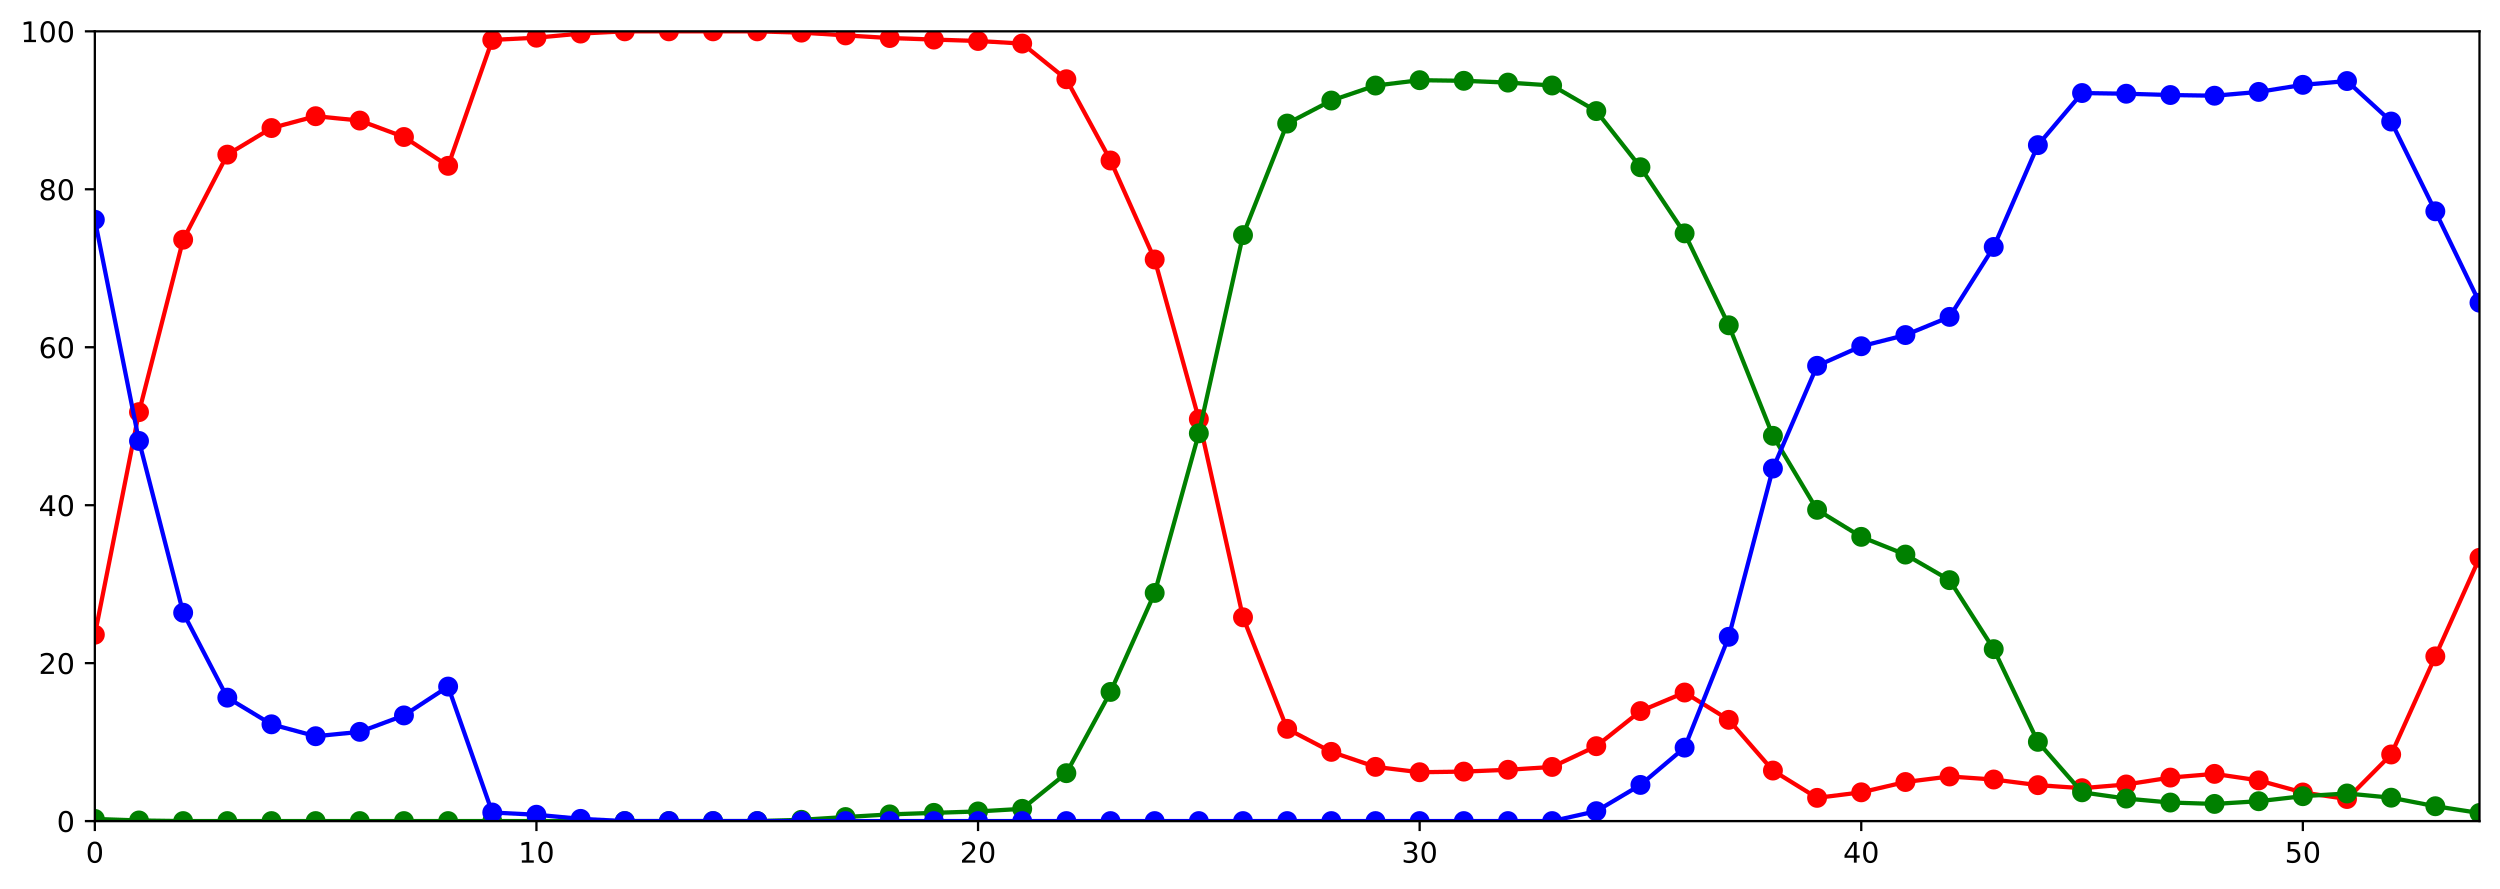 <?xml version="1.0" encoding="utf-8" standalone="no"?>
<!DOCTYPE svg PUBLIC "-//W3C//DTD SVG 1.1//EN"
  "http://www.w3.org/Graphics/SVG/1.1/DTD/svg11.dtd">
<!-- Created with matplotlib (https://matplotlib.org/) -->
<svg height="312.077pt" version="1.1" viewBox="0 0 877.487 312.077" width="877.487pt" xmlns="http://www.w3.org/2000/svg" xmlns:xlink="http://www.w3.org/1999/xlink">
 <defs>
  <style type="text/css">
*{stroke-linecap:butt;stroke-linejoin:round;}
  </style>
 </defs>
 <g id="figure_1">
  <g id="patch_1">
   <path d="M 0 312.077 
L 877.487 312.077 
L 877.487 0 
L 0 0 
z
" style="fill:#ffffff;"/>
  </g>
  <g id="axes_1">
   <g id="patch_2">
    <path d="M 33.288 288.199 
L 870.288 288.199 
L 870.288 10.999 
L 33.288 10.999 
z
" style="fill:#ffffff;"/>
   </g>
   <g id="matplotlib.axis_1">
    <g id="xtick_1">
     <g id="line2d_1">
      <defs>
       <path d="M 0 0 
L 0 3.5 
" id="mbe6155b6aa" style="stroke:#000000;stroke-width:0.8;"/>
      </defs>
      <g>
       <use style="stroke:#000000;stroke-width:0.8;" x="33.288" xlink:href="#mbe6155b6aa" y="288.199"/>
      </g>
     </g>
     <g id="text_1">
      <!-- 0 -->
      <defs>
       <path d="M 31.781 66.406 
Q 24.172 66.406 20.328 58.906 
Q 16.5 51.422 16.5 36.375 
Q 16.5 21.391 20.328 13.891 
Q 24.172 6.391 31.781 6.391 
Q 39.453 6.391 43.281 13.891 
Q 47.125 21.391 47.125 36.375 
Q 47.125 51.422 43.281 58.906 
Q 39.453 66.406 31.781 66.406 
z
M 31.781 74.219 
Q 44.047 74.219 50.516 64.516 
Q 56.984 54.828 56.984 36.375 
Q 56.984 17.969 50.516 8.266 
Q 44.047 -1.422 31.781 -1.422 
Q 19.531 -1.422 13.062 8.266 
Q 6.594 17.969 6.594 36.375 
Q 6.594 54.828 13.062 64.516 
Q 19.531 74.219 31.781 74.219 
z
" id="DejaVuSans-48"/>
      </defs>
      <g transform="translate(30.106 302.798)scale(0.1 -0.1)">
       <use xlink:href="#DejaVuSans-48"/>
      </g>
     </g>
    </g>
    <g id="xtick_2">
     <g id="line2d_2">
      <g>
       <use style="stroke:#000000;stroke-width:0.8;" x="188.287" xlink:href="#mbe6155b6aa" y="288.199"/>
      </g>
     </g>
     <g id="text_2">
      <!-- 10 -->
      <defs>
       <path d="M 12.406 8.297 
L 28.516 8.297 
L 28.516 63.922 
L 10.984 60.406 
L 10.984 69.391 
L 28.422 72.906 
L 38.281 72.906 
L 38.281 8.297 
L 54.391 8.297 
L 54.391 0 
L 12.406 0 
z
" id="DejaVuSans-49"/>
      </defs>
      <g transform="translate(181.925 302.798)scale(0.1 -0.1)">
       <use xlink:href="#DejaVuSans-49"/>
       <use x="63.623" xlink:href="#DejaVuSans-48"/>
      </g>
     </g>
    </g>
    <g id="xtick_3">
     <g id="line2d_3">
      <g>
       <use style="stroke:#000000;stroke-width:0.8;" x="343.288" xlink:href="#mbe6155b6aa" y="288.199"/>
      </g>
     </g>
     <g id="text_3">
      <!-- 20 -->
      <defs>
       <path d="M 19.188 8.297 
L 53.609 8.297 
L 53.609 0 
L 7.328 0 
L 7.328 8.297 
Q 12.938 14.109 22.625 23.891 
Q 32.328 33.688 34.812 36.531 
Q 39.547 41.844 41.422 45.531 
Q 43.312 49.219 43.312 52.781 
Q 43.312 58.594 39.234 62.25 
Q 35.156 65.922 28.609 65.922 
Q 23.969 65.922 18.812 64.312 
Q 13.672 62.703 7.812 59.422 
L 7.812 69.391 
Q 13.766 71.781 18.938 73 
Q 24.125 74.219 28.422 74.219 
Q 39.75 74.219 46.484 68.547 
Q 53.219 62.891 53.219 53.422 
Q 53.219 48.922 51.531 44.891 
Q 49.859 40.875 45.406 35.406 
Q 44.188 33.984 37.641 27.219 
Q 31.109 20.453 19.188 8.297 
z
" id="DejaVuSans-50"/>
      </defs>
      <g transform="translate(336.925 302.798)scale(0.1 -0.1)">
       <use xlink:href="#DejaVuSans-50"/>
       <use x="63.623" xlink:href="#DejaVuSans-48"/>
      </g>
     </g>
    </g>
    <g id="xtick_4">
     <g id="line2d_4">
      <g>
       <use style="stroke:#000000;stroke-width:0.8;" x="498.288" xlink:href="#mbe6155b6aa" y="288.199"/>
      </g>
     </g>
     <g id="text_4">
      <!-- 30 -->
      <defs>
       <path d="M 40.578 39.312 
Q 47.656 37.797 51.625 33 
Q 55.609 28.219 55.609 21.188 
Q 55.609 10.406 48.188 4.484 
Q 40.766 -1.422 27.094 -1.422 
Q 22.516 -1.422 17.656 -0.516 
Q 12.797 0.391 7.625 2.203 
L 7.625 11.719 
Q 11.719 9.328 16.594 8.109 
Q 21.484 6.891 26.812 6.891 
Q 36.078 6.891 40.938 10.547 
Q 45.797 14.203 45.797 21.188 
Q 45.797 27.641 41.281 31.266 
Q 36.766 34.906 28.719 34.906 
L 20.219 34.906 
L 20.219 43.016 
L 29.109 43.016 
Q 36.375 43.016 40.234 45.922 
Q 44.094 48.828 44.094 54.297 
Q 44.094 59.906 40.109 62.906 
Q 36.141 65.922 28.719 65.922 
Q 24.656 65.922 20.016 65.031 
Q 15.375 64.156 9.812 62.312 
L 9.812 71.094 
Q 15.438 72.656 20.344 73.438 
Q 25.25 74.219 29.594 74.219 
Q 40.828 74.219 47.359 69.109 
Q 53.906 64.016 53.906 55.328 
Q 53.906 49.266 50.438 45.094 
Q 46.969 40.922 40.578 39.312 
z
" id="DejaVuSans-51"/>
      </defs>
      <g transform="translate(491.925 302.798)scale(0.1 -0.1)">
       <use xlink:href="#DejaVuSans-51"/>
       <use x="63.623" xlink:href="#DejaVuSans-48"/>
      </g>
     </g>
    </g>
    <g id="xtick_5">
     <g id="line2d_5">
      <g>
       <use style="stroke:#000000;stroke-width:0.8;" x="653.288" xlink:href="#mbe6155b6aa" y="288.199"/>
      </g>
     </g>
     <g id="text_5">
      <!-- 40 -->
      <defs>
       <path d="M 37.797 64.312 
L 12.891 25.391 
L 37.797 25.391 
z
M 35.203 72.906 
L 47.609 72.906 
L 47.609 25.391 
L 58.016 25.391 
L 58.016 17.188 
L 47.609 17.188 
L 47.609 0 
L 37.797 0 
L 37.797 17.188 
L 4.891 17.188 
L 4.891 26.703 
z
" id="DejaVuSans-52"/>
      </defs>
      <g transform="translate(646.925 302.798)scale(0.1 -0.1)">
       <use xlink:href="#DejaVuSans-52"/>
       <use x="63.623" xlink:href="#DejaVuSans-48"/>
      </g>
     </g>
    </g>
    <g id="xtick_6">
     <g id="line2d_6">
      <g>
       <use style="stroke:#000000;stroke-width:0.8;" x="808.288" xlink:href="#mbe6155b6aa" y="288.199"/>
      </g>
     </g>
     <g id="text_6">
      <!-- 50 -->
      <defs>
       <path d="M 10.797 72.906 
L 49.516 72.906 
L 49.516 64.594 
L 19.828 64.594 
L 19.828 46.734 
Q 21.969 47.469 24.109 47.828 
Q 26.266 48.188 28.422 48.188 
Q 40.625 48.188 47.75 41.5 
Q 54.891 34.812 54.891 23.391 
Q 54.891 11.625 47.562 5.094 
Q 40.234 -1.422 26.906 -1.422 
Q 22.312 -1.422 17.547 -0.641 
Q 12.797 0.141 7.719 1.703 
L 7.719 11.625 
Q 12.109 9.234 16.797 8.062 
Q 21.484 6.891 26.703 6.891 
Q 35.156 6.891 40.078 11.328 
Q 45.016 15.766 45.016 23.391 
Q 45.016 31 40.078 35.438 
Q 35.156 39.891 26.703 39.891 
Q 22.75 39.891 18.812 39.016 
Q 14.891 38.141 10.797 36.281 
z
" id="DejaVuSans-53"/>
      </defs>
      <g transform="translate(801.925 302.798)scale(0.1 -0.1)">
       <use xlink:href="#DejaVuSans-53"/>
       <use x="63.623" xlink:href="#DejaVuSans-48"/>
      </g>
     </g>
    </g>
   </g>
   <g id="matplotlib.axis_2">
    <g id="ytick_1">
     <g id="line2d_7">
      <defs>
       <path d="M 0 0 
L -3.5 0 
" id="m5b86a7313d" style="stroke:#000000;stroke-width:0.8;"/>
      </defs>
      <g>
       <use style="stroke:#000000;stroke-width:0.8;" x="33.288" xlink:href="#m5b86a7313d" y="288.199"/>
      </g>
     </g>
     <g id="text_7">
      <!-- 0 -->
      <g transform="translate(19.925 291.998)scale(0.1 -0.1)">
       <use xlink:href="#DejaVuSans-48"/>
      </g>
     </g>
    </g>
    <g id="ytick_2">
     <g id="line2d_8">
      <g>
       <use style="stroke:#000000;stroke-width:0.8;" x="33.288" xlink:href="#m5b86a7313d" y="232.759"/>
      </g>
     </g>
     <g id="text_8">
      <!-- 20 -->
      <g transform="translate(13.562 236.558)scale(0.1 -0.1)">
       <use xlink:href="#DejaVuSans-50"/>
       <use x="63.623" xlink:href="#DejaVuSans-48"/>
      </g>
     </g>
    </g>
    <g id="ytick_3">
     <g id="line2d_9">
      <g>
       <use style="stroke:#000000;stroke-width:0.8;" x="33.288" xlink:href="#m5b86a7313d" y="177.319"/>
      </g>
     </g>
     <g id="text_9">
      <!-- 40 -->
      <g transform="translate(13.562 181.118)scale(0.1 -0.1)">
       <use xlink:href="#DejaVuSans-52"/>
       <use x="63.623" xlink:href="#DejaVuSans-48"/>
      </g>
     </g>
    </g>
    <g id="ytick_4">
     <g id="line2d_10">
      <g>
       <use style="stroke:#000000;stroke-width:0.8;" x="33.288" xlink:href="#m5b86a7313d" y="121.879"/>
      </g>
     </g>
     <g id="text_10">
      <!-- 60 -->
      <defs>
       <path d="M 33.016 40.375 
Q 26.375 40.375 22.484 35.828 
Q 18.609 31.297 18.609 23.391 
Q 18.609 15.531 22.484 10.953 
Q 26.375 6.391 33.016 6.391 
Q 39.656 6.391 43.531 10.953 
Q 47.406 15.531 47.406 23.391 
Q 47.406 31.297 43.531 35.828 
Q 39.656 40.375 33.016 40.375 
z
M 52.594 71.297 
L 52.594 62.312 
Q 48.875 64.062 45.094 64.984 
Q 41.312 65.922 37.594 65.922 
Q 27.828 65.922 22.672 59.328 
Q 17.531 52.734 16.797 39.406 
Q 19.672 43.656 24.016 45.922 
Q 28.375 48.188 33.594 48.188 
Q 44.578 48.188 50.953 41.516 
Q 57.328 34.859 57.328 23.391 
Q 57.328 12.156 50.688 5.359 
Q 44.047 -1.422 33.016 -1.422 
Q 20.359 -1.422 13.672 8.266 
Q 6.984 17.969 6.984 36.375 
Q 6.984 53.656 15.188 63.938 
Q 23.391 74.219 37.203 74.219 
Q 40.922 74.219 44.703 73.484 
Q 48.484 72.75 52.594 71.297 
z
" id="DejaVuSans-54"/>
      </defs>
      <g transform="translate(13.562 125.678)scale(0.1 -0.1)">
       <use xlink:href="#DejaVuSans-54"/>
       <use x="63.623" xlink:href="#DejaVuSans-48"/>
      </g>
     </g>
    </g>
    <g id="ytick_5">
     <g id="line2d_11">
      <g>
       <use style="stroke:#000000;stroke-width:0.8;" x="33.288" xlink:href="#m5b86a7313d" y="66.439"/>
      </g>
     </g>
     <g id="text_11">
      <!-- 80 -->
      <defs>
       <path d="M 31.781 34.625 
Q 24.75 34.625 20.719 30.859 
Q 16.703 27.094 16.703 20.516 
Q 16.703 13.922 20.719 10.156 
Q 24.75 6.391 31.781 6.391 
Q 38.812 6.391 42.859 10.172 
Q 46.922 13.969 46.922 20.516 
Q 46.922 27.094 42.891 30.859 
Q 38.875 34.625 31.781 34.625 
z
M 21.922 38.812 
Q 15.578 40.375 12.031 44.719 
Q 8.5 49.078 8.5 55.328 
Q 8.5 64.062 14.719 69.141 
Q 20.953 74.219 31.781 74.219 
Q 42.672 74.219 48.875 69.141 
Q 55.078 64.062 55.078 55.328 
Q 55.078 49.078 51.531 44.719 
Q 48 40.375 41.703 38.812 
Q 48.828 37.156 52.797 32.312 
Q 56.781 27.484 56.781 20.516 
Q 56.781 9.906 50.312 4.234 
Q 43.844 -1.422 31.781 -1.422 
Q 19.734 -1.422 13.25 4.234 
Q 6.781 9.906 6.781 20.516 
Q 6.781 27.484 10.781 32.312 
Q 14.797 37.156 21.922 38.812 
z
M 18.312 54.391 
Q 18.312 48.734 21.844 45.562 
Q 25.391 42.391 31.781 42.391 
Q 38.141 42.391 41.719 45.562 
Q 45.312 48.734 45.312 54.391 
Q 45.312 60.062 41.719 63.234 
Q 38.141 66.406 31.781 66.406 
Q 25.391 66.406 21.844 63.234 
Q 18.312 60.062 18.312 54.391 
z
" id="DejaVuSans-56"/>
      </defs>
      <g transform="translate(13.562 70.238)scale(0.1 -0.1)">
       <use xlink:href="#DejaVuSans-56"/>
       <use x="63.623" xlink:href="#DejaVuSans-48"/>
      </g>
     </g>
    </g>
    <g id="ytick_6">
     <g id="line2d_12">
      <g>
       <use style="stroke:#000000;stroke-width:0.8;" x="33.288" xlink:href="#m5b86a7313d" y="10.999"/>
      </g>
     </g>
     <g id="text_12">
      <!-- 100 -->
      <g transform="translate(7.2 14.798)scale(0.1 -0.1)">
       <use xlink:href="#DejaVuSans-49"/>
       <use x="63.623" xlink:href="#DejaVuSans-48"/>
       <use x="127.246" xlink:href="#DejaVuSans-48"/>
      </g>
     </g>
    </g>
   </g>
   <g id="line2d_13">
    <path clip-path="url(#p15c596a20e)" d="M 33.288 222.777 
L 48.788 144.655 
L 64.287 84.132 
L 79.787 54.278 
L 95.287 44.944 
L 110.787 40.789 
L 126.287 42.319 
L 141.787 48.089 
L 157.287 58.213 
L 172.787 14.012 
L 188.287 13.231 
L 203.787 11.78 
L 219.287 10.999 
L 234.787 10.999 
L 250.287 10.999 
L 265.788 10.999 
L 281.288 11.45 
L 296.788 12.424 
L 312.288 13.348 
L 327.788 13.888 
L 343.288 14.387 
L 358.788 15.297 
L 374.288 27.817 
L 389.788 56.334 
L 405.288 91.079 
L 420.788 147.106 
L 436.288 216.673 
L 451.788 255.825 
L 467.288 263.903 
L 482.788 269.17 
L 498.288 271.053 
L 513.788 270.828 
L 529.288 270.189 
L 544.788 269.191 
L 560.288 261.905 
L 575.788 249.587 
L 591.288 243.074 
L 606.788 252.659 
L 622.288 270.461 
L 637.788 280.046 
L 653.288 278.1 
L 668.788 274.485 
L 684.288 272.538 
L 699.788 273.604 
L 715.288 275.583 
L 730.788 276.649 
L 746.288 275.347 
L 761.788 272.929 
L 777.288 271.627 
L 792.788 273.914 
L 808.288 278.159 
L 823.788 280.445 
L 839.288 264.819 
L 854.788 230.382 
L 870.288 195.799 
" style="fill:none;stroke:#ff0000;stroke-linecap:square;stroke-width:1.5;"/>
    <defs>
     <path d="M 0 3 
C 0.796 3 1.559 2.684 2.121 2.121 
C 2.684 1.559 3 0.796 3 0 
C 3 -0.796 2.684 -1.559 2.121 -2.121 
C 1.559 -2.684 0.796 -3 0 -3 
C -0.796 -3 -1.559 -2.684 -2.121 -2.121 
C -2.684 -1.559 -3 -0.796 -3 0 
C -3 0.796 -2.684 1.559 -2.121 2.121 
C -1.559 2.684 -0.796 3 0 3 
z
" id="m8e5ab54ad2" style="stroke:#ff0000;"/>
    </defs>
    <g clip-path="url(#p15c596a20e)">
     <use style="fill:#ff0000;stroke:#ff0000;" x="33.288" xlink:href="#m8e5ab54ad2" y="222.777"/>
     <use style="fill:#ff0000;stroke:#ff0000;" x="48.788" xlink:href="#m8e5ab54ad2" y="144.655"/>
     <use style="fill:#ff0000;stroke:#ff0000;" x="64.287" xlink:href="#m8e5ab54ad2" y="84.132"/>
     <use style="fill:#ff0000;stroke:#ff0000;" x="79.787" xlink:href="#m8e5ab54ad2" y="54.278"/>
     <use style="fill:#ff0000;stroke:#ff0000;" x="95.287" xlink:href="#m8e5ab54ad2" y="44.944"/>
     <use style="fill:#ff0000;stroke:#ff0000;" x="110.787" xlink:href="#m8e5ab54ad2" y="40.789"/>
     <use style="fill:#ff0000;stroke:#ff0000;" x="126.287" xlink:href="#m8e5ab54ad2" y="42.319"/>
     <use style="fill:#ff0000;stroke:#ff0000;" x="141.787" xlink:href="#m8e5ab54ad2" y="48.089"/>
     <use style="fill:#ff0000;stroke:#ff0000;" x="157.287" xlink:href="#m8e5ab54ad2" y="58.213"/>
     <use style="fill:#ff0000;stroke:#ff0000;" x="172.787" xlink:href="#m8e5ab54ad2" y="14.012"/>
     <use style="fill:#ff0000;stroke:#ff0000;" x="188.287" xlink:href="#m8e5ab54ad2" y="13.231"/>
     <use style="fill:#ff0000;stroke:#ff0000;" x="203.787" xlink:href="#m8e5ab54ad2" y="11.78"/>
     <use style="fill:#ff0000;stroke:#ff0000;" x="219.287" xlink:href="#m8e5ab54ad2" y="10.999"/>
     <use style="fill:#ff0000;stroke:#ff0000;" x="234.787" xlink:href="#m8e5ab54ad2" y="10.999"/>
     <use style="fill:#ff0000;stroke:#ff0000;" x="250.287" xlink:href="#m8e5ab54ad2" y="10.999"/>
     <use style="fill:#ff0000;stroke:#ff0000;" x="265.788" xlink:href="#m8e5ab54ad2" y="10.999"/>
     <use style="fill:#ff0000;stroke:#ff0000;" x="281.288" xlink:href="#m8e5ab54ad2" y="11.45"/>
     <use style="fill:#ff0000;stroke:#ff0000;" x="296.788" xlink:href="#m8e5ab54ad2" y="12.424"/>
     <use style="fill:#ff0000;stroke:#ff0000;" x="312.288" xlink:href="#m8e5ab54ad2" y="13.348"/>
     <use style="fill:#ff0000;stroke:#ff0000;" x="327.788" xlink:href="#m8e5ab54ad2" y="13.888"/>
     <use style="fill:#ff0000;stroke:#ff0000;" x="343.288" xlink:href="#m8e5ab54ad2" y="14.387"/>
     <use style="fill:#ff0000;stroke:#ff0000;" x="358.788" xlink:href="#m8e5ab54ad2" y="15.297"/>
     <use style="fill:#ff0000;stroke:#ff0000;" x="374.288" xlink:href="#m8e5ab54ad2" y="27.817"/>
     <use style="fill:#ff0000;stroke:#ff0000;" x="389.788" xlink:href="#m8e5ab54ad2" y="56.334"/>
     <use style="fill:#ff0000;stroke:#ff0000;" x="405.288" xlink:href="#m8e5ab54ad2" y="91.079"/>
     <use style="fill:#ff0000;stroke:#ff0000;" x="420.788" xlink:href="#m8e5ab54ad2" y="147.106"/>
     <use style="fill:#ff0000;stroke:#ff0000;" x="436.288" xlink:href="#m8e5ab54ad2" y="216.673"/>
     <use style="fill:#ff0000;stroke:#ff0000;" x="451.788" xlink:href="#m8e5ab54ad2" y="255.825"/>
     <use style="fill:#ff0000;stroke:#ff0000;" x="467.288" xlink:href="#m8e5ab54ad2" y="263.903"/>
     <use style="fill:#ff0000;stroke:#ff0000;" x="482.788" xlink:href="#m8e5ab54ad2" y="269.17"/>
     <use style="fill:#ff0000;stroke:#ff0000;" x="498.288" xlink:href="#m8e5ab54ad2" y="271.053"/>
     <use style="fill:#ff0000;stroke:#ff0000;" x="513.788" xlink:href="#m8e5ab54ad2" y="270.828"/>
     <use style="fill:#ff0000;stroke:#ff0000;" x="529.288" xlink:href="#m8e5ab54ad2" y="270.189"/>
     <use style="fill:#ff0000;stroke:#ff0000;" x="544.788" xlink:href="#m8e5ab54ad2" y="269.191"/>
     <use style="fill:#ff0000;stroke:#ff0000;" x="560.288" xlink:href="#m8e5ab54ad2" y="261.905"/>
     <use style="fill:#ff0000;stroke:#ff0000;" x="575.788" xlink:href="#m8e5ab54ad2" y="249.587"/>
     <use style="fill:#ff0000;stroke:#ff0000;" x="591.288" xlink:href="#m8e5ab54ad2" y="243.074"/>
     <use style="fill:#ff0000;stroke:#ff0000;" x="606.788" xlink:href="#m8e5ab54ad2" y="252.659"/>
     <use style="fill:#ff0000;stroke:#ff0000;" x="622.288" xlink:href="#m8e5ab54ad2" y="270.461"/>
     <use style="fill:#ff0000;stroke:#ff0000;" x="637.788" xlink:href="#m8e5ab54ad2" y="280.046"/>
     <use style="fill:#ff0000;stroke:#ff0000;" x="653.288" xlink:href="#m8e5ab54ad2" y="278.1"/>
     <use style="fill:#ff0000;stroke:#ff0000;" x="668.788" xlink:href="#m8e5ab54ad2" y="274.485"/>
     <use style="fill:#ff0000;stroke:#ff0000;" x="684.288" xlink:href="#m8e5ab54ad2" y="272.538"/>
     <use style="fill:#ff0000;stroke:#ff0000;" x="699.788" xlink:href="#m8e5ab54ad2" y="273.604"/>
     <use style="fill:#ff0000;stroke:#ff0000;" x="715.288" xlink:href="#m8e5ab54ad2" y="275.583"/>
     <use style="fill:#ff0000;stroke:#ff0000;" x="730.788" xlink:href="#m8e5ab54ad2" y="276.649"/>
     <use style="fill:#ff0000;stroke:#ff0000;" x="746.288" xlink:href="#m8e5ab54ad2" y="275.347"/>
     <use style="fill:#ff0000;stroke:#ff0000;" x="761.788" xlink:href="#m8e5ab54ad2" y="272.929"/>
     <use style="fill:#ff0000;stroke:#ff0000;" x="777.288" xlink:href="#m8e5ab54ad2" y="271.627"/>
     <use style="fill:#ff0000;stroke:#ff0000;" x="792.788" xlink:href="#m8e5ab54ad2" y="273.914"/>
     <use style="fill:#ff0000;stroke:#ff0000;" x="808.288" xlink:href="#m8e5ab54ad2" y="278.159"/>
     <use style="fill:#ff0000;stroke:#ff0000;" x="823.788" xlink:href="#m8e5ab54ad2" y="280.445"/>
     <use style="fill:#ff0000;stroke:#ff0000;" x="839.288" xlink:href="#m8e5ab54ad2" y="264.819"/>
     <use style="fill:#ff0000;stroke:#ff0000;" x="854.788" xlink:href="#m8e5ab54ad2" y="230.382"/>
     <use style="fill:#ff0000;stroke:#ff0000;" x="870.288" xlink:href="#m8e5ab54ad2" y="195.799"/>
    </g>
   </g>
   <g id="line2d_14">
    <path clip-path="url(#p15c596a20e)" d="M 33.288 287.444 
L 48.788 287.979 
L 64.287 288.199 
L 79.787 288.199 
L 95.287 288.199 
L 110.787 288.199 
L 126.287 288.199 
L 141.787 288.199 
L 157.287 288.199 
L 172.787 288.199 
L 188.287 288.199 
L 203.787 288.199 
L 219.287 288.199 
L 234.787 288.199 
L 250.287 288.199 
L 265.788 288.199 
L 281.288 287.748 
L 296.788 286.775 
L 312.288 285.85 
L 327.788 285.311 
L 343.288 284.812 
L 358.788 283.902 
L 374.288 271.381 
L 389.788 242.865 
L 405.288 208.119 
L 420.788 152.093 
L 436.288 82.525 
L 451.788 43.373 
L 467.288 35.295 
L 482.788 30.028 
L 498.288 28.146 
L 513.788 28.362 
L 529.288 28.992 
L 544.788 30.007 
L 560.288 38.986 
L 575.788 58.701 
L 591.288 81.911 
L 606.788 114.174 
L 622.288 152.972 
L 637.788 178.95 
L 653.288 188.432 
L 668.788 194.654 
L 684.288 203.63 
L 699.788 227.854 
L 715.288 260.388 
L 730.788 278.093 
L 746.288 280.297 
L 761.788 281.688 
L 777.288 282.173 
L 792.788 281.223 
L 808.288 279.457 
L 823.788 278.507 
L 839.288 279.985 
L 854.788 282.985 
L 870.288 285.356 
" style="fill:none;stroke:#008000;stroke-linecap:square;stroke-width:1.5;"/>
    <defs>
     <path d="M 0 3 
C 0.796 3 1.559 2.684 2.121 2.121 
C 2.684 1.559 3 0.796 3 0 
C 3 -0.796 2.684 -1.559 2.121 -2.121 
C 1.559 -2.684 0.796 -3 0 -3 
C -0.796 -3 -1.559 -2.684 -2.121 -2.121 
C -2.684 -1.559 -3 -0.796 -3 0 
C -3 0.796 -2.684 1.559 -2.121 2.121 
C -1.559 2.684 -0.796 3 0 3 
z
" id="m657e8e59dd" style="stroke:#008000;"/>
    </defs>
    <g clip-path="url(#p15c596a20e)">
     <use style="fill:#008000;stroke:#008000;" x="33.288" xlink:href="#m657e8e59dd" y="287.444"/>
     <use style="fill:#008000;stroke:#008000;" x="48.788" xlink:href="#m657e8e59dd" y="287.979"/>
     <use style="fill:#008000;stroke:#008000;" x="64.287" xlink:href="#m657e8e59dd" y="288.199"/>
     <use style="fill:#008000;stroke:#008000;" x="79.787" xlink:href="#m657e8e59dd" y="288.199"/>
     <use style="fill:#008000;stroke:#008000;" x="95.287" xlink:href="#m657e8e59dd" y="288.199"/>
     <use style="fill:#008000;stroke:#008000;" x="110.787" xlink:href="#m657e8e59dd" y="288.199"/>
     <use style="fill:#008000;stroke:#008000;" x="126.287" xlink:href="#m657e8e59dd" y="288.199"/>
     <use style="fill:#008000;stroke:#008000;" x="141.787" xlink:href="#m657e8e59dd" y="288.199"/>
     <use style="fill:#008000;stroke:#008000;" x="157.287" xlink:href="#m657e8e59dd" y="288.199"/>
     <use style="fill:#008000;stroke:#008000;" x="172.787" xlink:href="#m657e8e59dd" y="288.199"/>
     <use style="fill:#008000;stroke:#008000;" x="188.287" xlink:href="#m657e8e59dd" y="288.199"/>
     <use style="fill:#008000;stroke:#008000;" x="203.787" xlink:href="#m657e8e59dd" y="288.199"/>
     <use style="fill:#008000;stroke:#008000;" x="219.287" xlink:href="#m657e8e59dd" y="288.199"/>
     <use style="fill:#008000;stroke:#008000;" x="234.787" xlink:href="#m657e8e59dd" y="288.199"/>
     <use style="fill:#008000;stroke:#008000;" x="250.287" xlink:href="#m657e8e59dd" y="288.199"/>
     <use style="fill:#008000;stroke:#008000;" x="265.788" xlink:href="#m657e8e59dd" y="288.199"/>
     <use style="fill:#008000;stroke:#008000;" x="281.288" xlink:href="#m657e8e59dd" y="287.748"/>
     <use style="fill:#008000;stroke:#008000;" x="296.788" xlink:href="#m657e8e59dd" y="286.775"/>
     <use style="fill:#008000;stroke:#008000;" x="312.288" xlink:href="#m657e8e59dd" y="285.85"/>
     <use style="fill:#008000;stroke:#008000;" x="327.788" xlink:href="#m657e8e59dd" y="285.311"/>
     <use style="fill:#008000;stroke:#008000;" x="343.288" xlink:href="#m657e8e59dd" y="284.812"/>
     <use style="fill:#008000;stroke:#008000;" x="358.788" xlink:href="#m657e8e59dd" y="283.902"/>
     <use style="fill:#008000;stroke:#008000;" x="374.288" xlink:href="#m657e8e59dd" y="271.381"/>
     <use style="fill:#008000;stroke:#008000;" x="389.788" xlink:href="#m657e8e59dd" y="242.865"/>
     <use style="fill:#008000;stroke:#008000;" x="405.288" xlink:href="#m657e8e59dd" y="208.119"/>
     <use style="fill:#008000;stroke:#008000;" x="420.788" xlink:href="#m657e8e59dd" y="152.093"/>
     <use style="fill:#008000;stroke:#008000;" x="436.288" xlink:href="#m657e8e59dd" y="82.525"/>
     <use style="fill:#008000;stroke:#008000;" x="451.788" xlink:href="#m657e8e59dd" y="43.373"/>
     <use style="fill:#008000;stroke:#008000;" x="467.288" xlink:href="#m657e8e59dd" y="35.295"/>
     <use style="fill:#008000;stroke:#008000;" x="482.788" xlink:href="#m657e8e59dd" y="30.028"/>
     <use style="fill:#008000;stroke:#008000;" x="498.288" xlink:href="#m657e8e59dd" y="28.146"/>
     <use style="fill:#008000;stroke:#008000;" x="513.788" xlink:href="#m657e8e59dd" y="28.362"/>
     <use style="fill:#008000;stroke:#008000;" x="529.288" xlink:href="#m657e8e59dd" y="28.992"/>
     <use style="fill:#008000;stroke:#008000;" x="544.788" xlink:href="#m657e8e59dd" y="30.007"/>
     <use style="fill:#008000;stroke:#008000;" x="560.288" xlink:href="#m657e8e59dd" y="38.986"/>
     <use style="fill:#008000;stroke:#008000;" x="575.788" xlink:href="#m657e8e59dd" y="58.701"/>
     <use style="fill:#008000;stroke:#008000;" x="591.288" xlink:href="#m657e8e59dd" y="81.911"/>
     <use style="fill:#008000;stroke:#008000;" x="606.788" xlink:href="#m657e8e59dd" y="114.174"/>
     <use style="fill:#008000;stroke:#008000;" x="622.288" xlink:href="#m657e8e59dd" y="152.972"/>
     <use style="fill:#008000;stroke:#008000;" x="637.788" xlink:href="#m657e8e59dd" y="178.95"/>
     <use style="fill:#008000;stroke:#008000;" x="653.288" xlink:href="#m657e8e59dd" y="188.432"/>
     <use style="fill:#008000;stroke:#008000;" x="668.788" xlink:href="#m657e8e59dd" y="194.654"/>
     <use style="fill:#008000;stroke:#008000;" x="684.288" xlink:href="#m657e8e59dd" y="203.63"/>
     <use style="fill:#008000;stroke:#008000;" x="699.788" xlink:href="#m657e8e59dd" y="227.854"/>
     <use style="fill:#008000;stroke:#008000;" x="715.288" xlink:href="#m657e8e59dd" y="260.388"/>
     <use style="fill:#008000;stroke:#008000;" x="730.788" xlink:href="#m657e8e59dd" y="278.093"/>
     <use style="fill:#008000;stroke:#008000;" x="746.288" xlink:href="#m657e8e59dd" y="280.297"/>
     <use style="fill:#008000;stroke:#008000;" x="761.788" xlink:href="#m657e8e59dd" y="281.688"/>
     <use style="fill:#008000;stroke:#008000;" x="777.288" xlink:href="#m657e8e59dd" y="282.173"/>
     <use style="fill:#008000;stroke:#008000;" x="792.788" xlink:href="#m657e8e59dd" y="281.223"/>
     <use style="fill:#008000;stroke:#008000;" x="808.288" xlink:href="#m657e8e59dd" y="279.457"/>
     <use style="fill:#008000;stroke:#008000;" x="823.788" xlink:href="#m657e8e59dd" y="278.507"/>
     <use style="fill:#008000;stroke:#008000;" x="839.288" xlink:href="#m657e8e59dd" y="279.985"/>
     <use style="fill:#008000;stroke:#008000;" x="854.788" xlink:href="#m657e8e59dd" y="282.985"/>
     <use style="fill:#008000;stroke:#008000;" x="870.288" xlink:href="#m657e8e59dd" y="285.356"/>
    </g>
   </g>
   <g id="line2d_15">
    <path clip-path="url(#p15c596a20e)" d="M 33.288 77.133 
L 48.788 154.776 
L 64.287 215.066 
L 79.787 244.874 
L 95.287 254.231 
L 110.787 258.41 
L 126.287 256.879 
L 141.787 251.11 
L 157.287 240.985 
L 172.787 285.186 
L 188.287 285.967 
L 203.787 287.418 
L 219.287 288.199 
L 234.787 288.199 
L 250.287 288.199 
L 265.788 288.199 
L 281.288 288.199 
L 296.788 288.199 
L 312.288 288.199 
L 327.788 288.199 
L 343.288 288.199 
L 358.788 288.199 
L 374.288 288.199 
L 389.788 288.199 
L 405.288 288.199 
L 420.788 288.199 
L 436.288 288.199 
L 451.788 288.199 
L 467.288 288.199 
L 482.788 288.199 
L 498.288 288.199 
L 513.788 288.199 
L 529.288 288.199 
L 544.788 288.199 
L 560.288 284.718 
L 575.788 275.506 
L 591.288 262.413 
L 606.788 223.517 
L 622.288 164.452 
L 637.788 128.402 
L 653.288 121.527 
L 668.788 117.602 
L 684.288 111.23 
L 699.788 86.683 
L 715.288 50.939 
L 730.788 32.655 
L 746.288 32.9 
L 761.788 33.353 
L 777.288 33.597 
L 792.788 32.261 
L 808.288 29.781 
L 823.788 28.445 
L 839.288 42.661 
L 854.788 74.165 
L 870.288 106.242 
" style="fill:none;stroke:#0000ff;stroke-linecap:square;stroke-width:1.5;"/>
    <defs>
     <path d="M 0 3 
C 0.796 3 1.559 2.684 2.121 2.121 
C 2.684 1.559 3 0.796 3 0 
C 3 -0.796 2.684 -1.559 2.121 -2.121 
C 1.559 -2.684 0.796 -3 0 -3 
C -0.796 -3 -1.559 -2.684 -2.121 -2.121 
C -2.684 -1.559 -3 -0.796 -3 0 
C -3 0.796 -2.684 1.559 -2.121 2.121 
C -1.559 2.684 -0.796 3 0 3 
z
" id="m2accfef2b1" style="stroke:#0000ff;"/>
    </defs>
    <g clip-path="url(#p15c596a20e)">
     <use style="fill:#0000ff;stroke:#0000ff;" x="33.288" xlink:href="#m2accfef2b1" y="77.133"/>
     <use style="fill:#0000ff;stroke:#0000ff;" x="48.788" xlink:href="#m2accfef2b1" y="154.776"/>
     <use style="fill:#0000ff;stroke:#0000ff;" x="64.287" xlink:href="#m2accfef2b1" y="215.066"/>
     <use style="fill:#0000ff;stroke:#0000ff;" x="79.787" xlink:href="#m2accfef2b1" y="244.874"/>
     <use style="fill:#0000ff;stroke:#0000ff;" x="95.287" xlink:href="#m2accfef2b1" y="254.231"/>
     <use style="fill:#0000ff;stroke:#0000ff;" x="110.787" xlink:href="#m2accfef2b1" y="258.41"/>
     <use style="fill:#0000ff;stroke:#0000ff;" x="126.287" xlink:href="#m2accfef2b1" y="256.879"/>
     <use style="fill:#0000ff;stroke:#0000ff;" x="141.787" xlink:href="#m2accfef2b1" y="251.11"/>
     <use style="fill:#0000ff;stroke:#0000ff;" x="157.287" xlink:href="#m2accfef2b1" y="240.985"/>
     <use style="fill:#0000ff;stroke:#0000ff;" x="172.787" xlink:href="#m2accfef2b1" y="285.186"/>
     <use style="fill:#0000ff;stroke:#0000ff;" x="188.287" xlink:href="#m2accfef2b1" y="285.967"/>
     <use style="fill:#0000ff;stroke:#0000ff;" x="203.787" xlink:href="#m2accfef2b1" y="287.418"/>
     <use style="fill:#0000ff;stroke:#0000ff;" x="219.287" xlink:href="#m2accfef2b1" y="288.199"/>
     <use style="fill:#0000ff;stroke:#0000ff;" x="234.787" xlink:href="#m2accfef2b1" y="288.199"/>
     <use style="fill:#0000ff;stroke:#0000ff;" x="250.287" xlink:href="#m2accfef2b1" y="288.199"/>
     <use style="fill:#0000ff;stroke:#0000ff;" x="265.788" xlink:href="#m2accfef2b1" y="288.199"/>
     <use style="fill:#0000ff;stroke:#0000ff;" x="281.288" xlink:href="#m2accfef2b1" y="288.199"/>
     <use style="fill:#0000ff;stroke:#0000ff;" x="296.788" xlink:href="#m2accfef2b1" y="288.199"/>
     <use style="fill:#0000ff;stroke:#0000ff;" x="312.288" xlink:href="#m2accfef2b1" y="288.199"/>
     <use style="fill:#0000ff;stroke:#0000ff;" x="327.788" xlink:href="#m2accfef2b1" y="288.199"/>
     <use style="fill:#0000ff;stroke:#0000ff;" x="343.288" xlink:href="#m2accfef2b1" y="288.199"/>
     <use style="fill:#0000ff;stroke:#0000ff;" x="358.788" xlink:href="#m2accfef2b1" y="288.199"/>
     <use style="fill:#0000ff;stroke:#0000ff;" x="374.288" xlink:href="#m2accfef2b1" y="288.199"/>
     <use style="fill:#0000ff;stroke:#0000ff;" x="389.788" xlink:href="#m2accfef2b1" y="288.199"/>
     <use style="fill:#0000ff;stroke:#0000ff;" x="405.288" xlink:href="#m2accfef2b1" y="288.199"/>
     <use style="fill:#0000ff;stroke:#0000ff;" x="420.788" xlink:href="#m2accfef2b1" y="288.199"/>
     <use style="fill:#0000ff;stroke:#0000ff;" x="436.288" xlink:href="#m2accfef2b1" y="288.199"/>
     <use style="fill:#0000ff;stroke:#0000ff;" x="451.788" xlink:href="#m2accfef2b1" y="288.199"/>
     <use style="fill:#0000ff;stroke:#0000ff;" x="467.288" xlink:href="#m2accfef2b1" y="288.199"/>
     <use style="fill:#0000ff;stroke:#0000ff;" x="482.788" xlink:href="#m2accfef2b1" y="288.199"/>
     <use style="fill:#0000ff;stroke:#0000ff;" x="498.288" xlink:href="#m2accfef2b1" y="288.199"/>
     <use style="fill:#0000ff;stroke:#0000ff;" x="513.788" xlink:href="#m2accfef2b1" y="288.199"/>
     <use style="fill:#0000ff;stroke:#0000ff;" x="529.288" xlink:href="#m2accfef2b1" y="288.199"/>
     <use style="fill:#0000ff;stroke:#0000ff;" x="544.788" xlink:href="#m2accfef2b1" y="288.199"/>
     <use style="fill:#0000ff;stroke:#0000ff;" x="560.288" xlink:href="#m2accfef2b1" y="284.718"/>
     <use style="fill:#0000ff;stroke:#0000ff;" x="575.788" xlink:href="#m2accfef2b1" y="275.506"/>
     <use style="fill:#0000ff;stroke:#0000ff;" x="591.288" xlink:href="#m2accfef2b1" y="262.413"/>
     <use style="fill:#0000ff;stroke:#0000ff;" x="606.788" xlink:href="#m2accfef2b1" y="223.517"/>
     <use style="fill:#0000ff;stroke:#0000ff;" x="622.288" xlink:href="#m2accfef2b1" y="164.452"/>
     <use style="fill:#0000ff;stroke:#0000ff;" x="637.788" xlink:href="#m2accfef2b1" y="128.402"/>
     <use style="fill:#0000ff;stroke:#0000ff;" x="653.288" xlink:href="#m2accfef2b1" y="121.527"/>
     <use style="fill:#0000ff;stroke:#0000ff;" x="668.788" xlink:href="#m2accfef2b1" y="117.602"/>
     <use style="fill:#0000ff;stroke:#0000ff;" x="684.288" xlink:href="#m2accfef2b1" y="111.23"/>
     <use style="fill:#0000ff;stroke:#0000ff;" x="699.788" xlink:href="#m2accfef2b1" y="86.683"/>
     <use style="fill:#0000ff;stroke:#0000ff;" x="715.288" xlink:href="#m2accfef2b1" y="50.939"/>
     <use style="fill:#0000ff;stroke:#0000ff;" x="730.788" xlink:href="#m2accfef2b1" y="32.655"/>
     <use style="fill:#0000ff;stroke:#0000ff;" x="746.288" xlink:href="#m2accfef2b1" y="32.9"/>
     <use style="fill:#0000ff;stroke:#0000ff;" x="761.788" xlink:href="#m2accfef2b1" y="33.353"/>
     <use style="fill:#0000ff;stroke:#0000ff;" x="777.288" xlink:href="#m2accfef2b1" y="33.597"/>
     <use style="fill:#0000ff;stroke:#0000ff;" x="792.788" xlink:href="#m2accfef2b1" y="32.261"/>
     <use style="fill:#0000ff;stroke:#0000ff;" x="808.288" xlink:href="#m2accfef2b1" y="29.781"/>
     <use style="fill:#0000ff;stroke:#0000ff;" x="823.788" xlink:href="#m2accfef2b1" y="28.445"/>
     <use style="fill:#0000ff;stroke:#0000ff;" x="839.288" xlink:href="#m2accfef2b1" y="42.661"/>
     <use style="fill:#0000ff;stroke:#0000ff;" x="854.788" xlink:href="#m2accfef2b1" y="74.165"/>
     <use style="fill:#0000ff;stroke:#0000ff;" x="870.288" xlink:href="#m2accfef2b1" y="106.242"/>
    </g>
   </g>
   <g id="patch_3">
    <path d="M 33.288 288.199 
L 33.288 10.999 
" style="fill:none;stroke:#000000;stroke-linecap:square;stroke-linejoin:miter;stroke-width:0.8;"/>
   </g>
   <g id="patch_4">
    <path d="M 870.288 288.199 
L 870.288 10.999 
" style="fill:none;stroke:#000000;stroke-linecap:square;stroke-linejoin:miter;stroke-width:0.8;"/>
   </g>
   <g id="patch_5">
    <path d="M 33.288 288.199 
L 870.288 288.199 
" style="fill:none;stroke:#000000;stroke-linecap:square;stroke-linejoin:miter;stroke-width:0.8;"/>
   </g>
   <g id="patch_6">
    <path d="M 33.288 10.999 
L 870.288 10.999 
" style="fill:none;stroke:#000000;stroke-linecap:square;stroke-linejoin:miter;stroke-width:0.8;"/>
   </g>
  </g>
 </g>
 <defs>
  <clipPath id="p15c596a20e">
   <rect height="277.2" width="837" x="33.288" y="10.999"/>
  </clipPath>
 </defs>
</svg>

